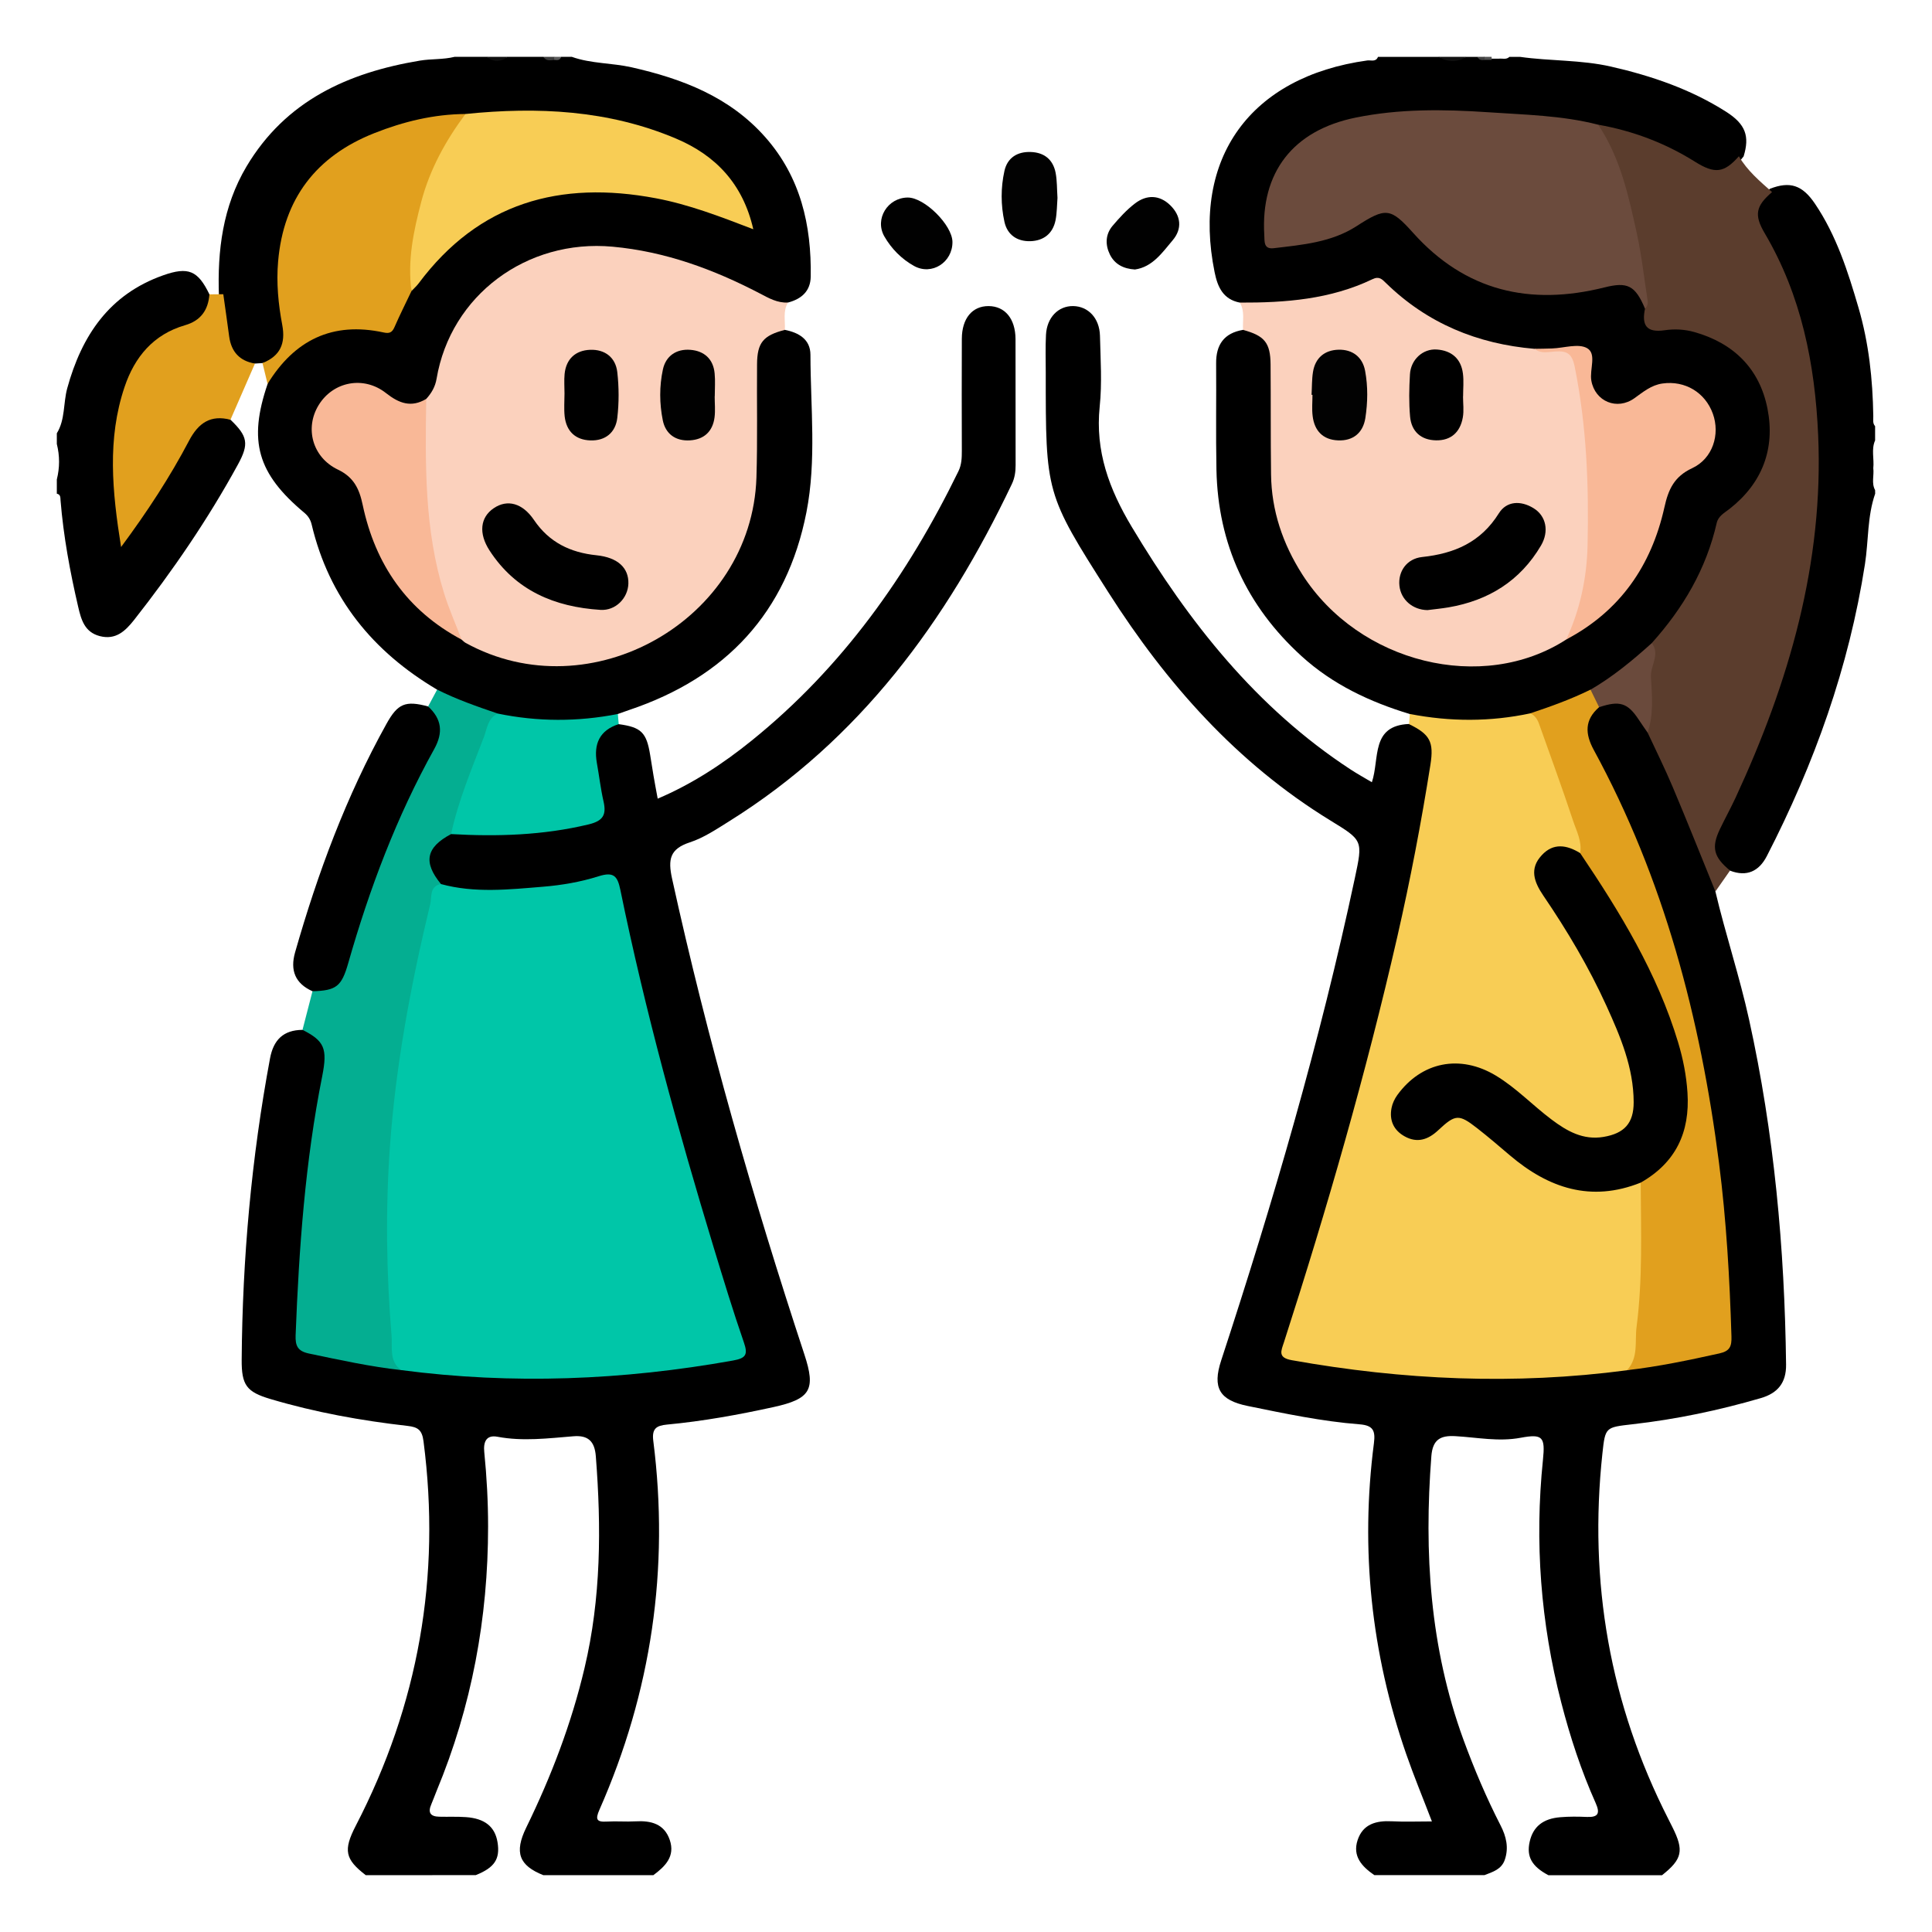 <?xml version="1.0" encoding="utf-8"?>
<!-- Generator: Adobe Illustrator 16.0.2, SVG Export Plug-In . SVG Version: 6.00 Build 0)  -->
<!DOCTYPE svg PUBLIC "-//W3C//DTD SVG 1.1//EN" "http://www.w3.org/Graphics/SVG/1.1/DTD/svg11.dtd">
<svg version="1.1" id="Layer_1" xmlns="http://www.w3.org/2000/svg" xmlns:xlink="http://www.w3.org/1999/xlink" x="0px" y="0px"
	 width="85px" height="85px" viewBox="0 0 85 85" enable-background="new 0 0 85 85" xml:space="preserve">
<g>
	<path d="M75.471,39.223c0.447,1.893,1.064,3.736,1.482,5.639c1.102,5,1.564,10.063,1.627,15.174
		c0.01,0.801-0.367,1.258-1.111,1.475c-1.85,0.539-3.729,0.934-5.643,1.15c-1.191,0.137-1.201,0.121-1.326,1.279
		c-0.609,5.65,0.318,11.025,2.906,16.102c0.059,0.115,0.117,0.23,0.174,0.346c0.516,1.029,0.436,1.406-0.457,2.113
		c-1.666,0-3.332,0-5,0c-0.729-0.385-0.971-0.816-0.824-1.471c0.148-0.662,0.584-1.018,1.348-1.08
		c0.389-0.033,0.779-0.029,1.17-0.012c0.5,0.021,0.586-0.16,0.389-0.604c-0.639-1.428-1.125-2.91-1.516-4.424
		c-0.908-3.512-1.178-7.07-0.807-10.678c0.105-1.014-0.01-1.156-0.977-0.977c-0.973,0.184-1.918-0.016-2.875-0.07
		c-0.656-0.039-1,0.148-1.057,0.879c-0.328,4.246-0.066,8.42,1.406,12.459c0.475,1.297,1.012,2.564,1.643,3.795
		c0.244,0.477,0.365,0.973,0.182,1.504c-0.146,0.426-0.533,0.535-0.895,0.676c-1.613,0-3.229,0-4.844,0
		c-0.543-0.373-0.973-0.828-0.736-1.543c0.234-0.707,0.818-0.861,1.506-0.826c0.563,0.029,1.127,0.006,1.762,0.006
		c-0.396-1.035-0.791-1.986-1.129-2.959c-1.543-4.445-2.025-9.01-1.422-13.68c0.072-0.557-0.037-0.785-0.633-0.832
		c-1.66-0.129-3.291-0.475-4.92-0.807c-1.244-0.254-1.563-0.799-1.166-2.006c2.289-6.984,4.348-14.029,5.881-21.222
		c0.355-1.669,0.355-1.651-1.086-2.536c-4.104-2.518-7.203-6.021-9.76-10.034c-2.771-4.349-2.754-4.36-2.754-9.683
		c0-0.547-0.018-1.094,0.01-1.639c0.037-0.768,0.541-1.281,1.197-1.271c0.66,0.011,1.156,0.528,1.178,1.302
		c0.025,1.04,0.096,2.092-0.012,3.121c-0.203,1.962,0.418,3.632,1.408,5.287c2.516,4.199,5.482,7.963,9.629,10.677
		c0.295,0.193,0.605,0.364,0.938,0.562c0.35-1.047-0.057-2.492,1.635-2.563c0.717-0.094,0.955,0.404,1.123,0.941
		c0.137,0.433,0.037,0.877-0.031,1.316c-0.883,5.563-2.25,11.012-3.783,16.424c-0.777,2.756-1.602,5.496-2.479,8.223
		c-0.234,0.73-0.211,0.768,0.553,0.912c3.986,0.758,8.002,0.908,12.043,0.604c0.701-0.053,1.396-0.143,2.098-0.195
		c1.264-0.172,2.518-0.385,3.758-0.686c0.438-0.105,0.645-0.291,0.639-0.799c-0.066-6.475-1.031-12.801-3.111-18.941
		c-0.768-2.271-1.697-4.477-2.867-6.574c-0.455-0.817-0.379-1.301,0.268-2.045c1.094-0.533,1.582-0.313,2.414,1.075
		c0.938,1.794,1.721,3.656,2.441,5.546C75.246,38.164,75.492,38.658,75.471,39.223z"/>
	<path d="M16.092,82.5c-0.91-0.701-0.998-1.096-0.438-2.178c2.758-5.326,3.752-10.957,2.979-16.91
		c-0.064-0.512-0.26-0.627-0.701-0.678c-2.041-0.232-4.061-0.596-6.031-1.182c-1.059-0.313-1.275-0.615-1.268-1.732
		c0.033-4.457,0.43-8.877,1.248-13.26c0.152-0.811,0.588-1.244,1.426-1.25c0.725-0.027,1.002,0.438,1.105,1.051
		c0.082,0.492-0.021,0.979-0.102,1.467c-0.508,3.098-0.963,6.199-0.959,9.35c0,0.391-0.035,0.777-0.105,1.16
		c-0.111,0.604,0.139,0.926,0.732,1.057c1.215,0.266,2.439,0.477,3.666,0.686c2.557,0.359,5.129,0.379,7.699,0.313
		c2.209-0.057,4.4-0.342,6.582-0.703c0.635-0.104,0.658-0.393,0.482-0.918c-1.666-4.982-3.078-10.039-4.346-15.137
		c-0.338-1.361-0.652-2.729-0.938-4.104c-0.168-0.809-0.23-0.852-1.055-0.66c-1.916,0.443-3.855,0.512-5.811,0.406
		c-0.314-0.018-0.619-0.066-0.895-0.236c-1.023-0.987-0.813-1.985,0.529-2.502c1.441-0.141,2.893,0.037,4.34-0.188
		c2.156-0.334,2.162-0.299,1.859-2.423c-0.051-0.359-0.113-0.727-0.029-1.082c0.143-0.598,0.43-1.057,1.152-0.988
		c0.998,0.135,1.23,0.362,1.391,1.355c0.051,0.308,0.098,0.615,0.15,0.924s0.111,0.613,0.182,1c1.525-0.648,2.875-1.537,4.135-2.555
		c3.982-3.213,6.867-7.278,9.094-11.846c0.145-0.295,0.152-0.596,0.152-0.91c-0.004-1.641-0.008-3.28,0-4.922
		c0.004-0.897,0.459-1.442,1.178-1.438c0.719,0.004,1.178,0.555,1.184,1.447c0.006,1.85-0.002,3.699,0.004,5.547
		c0.002,0.291-0.039,0.568-0.164,0.832c-2.867,6.029-6.691,11.255-12.455,14.851c-0.549,0.343-1.107,0.718-1.713,0.916
		c-0.883,0.29-0.969,0.748-0.781,1.603c1.555,7.084,3.551,14.043,5.82,20.928c0.512,1.551,0.268,1.957-1.355,2.314
		c-1.551,0.34-3.111,0.623-4.691,0.771c-0.469,0.045-0.67,0.178-0.602,0.715c0.715,5.629-0.082,11.043-2.369,16.23
		c-0.189,0.428-0.127,0.549,0.332,0.521c0.416-0.025,0.834,0.014,1.25-0.01c0.682-0.039,1.268,0.104,1.512,0.818
		c0.246,0.723-0.199,1.162-0.721,1.549c-1.615,0-3.229,0-4.844,0c-1.061-0.424-1.287-0.992-0.75-2.092
		c1.1-2.254,1.99-4.58,2.566-7.023c0.729-3.076,0.74-6.186,0.496-9.313c-0.051-0.666-0.344-0.934-0.986-0.881
		c-1.113,0.09-2.223,0.232-3.344,0.021c-0.5-0.094-0.623,0.242-0.578,0.676c0.109,1.088,0.168,2.176,0.168,3.271
		c0,4.029-0.719,7.916-2.268,11.643c-0.08,0.193-0.148,0.391-0.23,0.58c-0.16,0.367-0.041,0.541,0.355,0.547
		c0.391,0.01,0.781-0.01,1.17,0.018c0.828,0.059,1.277,0.42,1.389,1.107c0.119,0.736-0.131,1.115-0.959,1.445
		C19.322,82.5,17.707,82.5,16.092,82.5z"/>
	<path d="M19.232,30.342c-2.828-1.674-4.754-4.029-5.521-7.268c-0.049-0.203-0.145-0.365-0.318-0.511
		c-2.074-1.731-2.477-3.161-1.619-5.673c0.318-1.277,1.787-2.398,3.328-2.544c0.076-0.007,0.158-0.026,0.232-0.009
		c1.441,0.339,2.234-0.356,2.646-1.658c3.996-5.432,9.17-5.161,14.842-2.955c-0.434-1.275-1.111-2.195-2.146-2.87
		c-1.57-1.022-3.346-1.409-5.16-1.61c-1.674-0.185-3.359-0.346-5.041-0.031c-2.254,0.201-4.43,0.627-6.154,2.255
		c-1.576,1.489-2.023,3.383-1.861,5.465c0.043,0.565,0.152,1.132,0.199,1.699c0.064,0.784-0.385,1.292-1.109,1.342
		c-0.109,0.007-0.221,0.015-0.332,0.021c-0.688,0.193-1.016-0.233-1.221-0.77c-0.266-0.704-0.307-1.457-0.365-2.201
		c-0.072-2,0.166-3.936,1.213-5.699c1.725-2.896,4.463-4.131,7.629-4.658c0.504-0.084,1.023-0.041,1.525-0.166
		c0.469,0,0.939,0,1.406,0c0.313,0.128,0.625,0.128,0.938,0c0.521,0,1.043,0,1.564,0c0.127,0.127,0.289,0.064,0.436,0.08
		c0.119-0.006,0.248,0.025,0.346-0.08c0.154,0,0.313,0,0.469,0c0.848,0.303,1.756,0.264,2.625,0.459
		c2.24,0.506,4.32,1.301,5.889,3.078c1.551,1.758,2.033,3.867,1.996,6.138c-0.012,0.634-0.408,0.979-0.994,1.133
		c-0.467,0.271-0.855,0-1.242-0.196c-1.58-0.804-3.211-1.475-4.955-1.83c-1.359-0.277-2.73-0.381-4.082,0.008
		c-2.748,0.793-4.418,2.602-4.984,5.412c-0.076,0.371-0.205,0.697-0.521,0.924c-0.703,0.515-1.338,0.354-1.986-0.149
		c-0.629-0.489-1.346-0.554-2.047-0.155c-0.643,0.365-0.938,0.955-0.895,1.697c0.037,0.653,0.357,1.159,0.939,1.424
		c0.799,0.365,1.115,0.99,1.281,1.813c0.52,2.571,1.979,4.476,4.254,5.763c5.363,2.788,11.613-0.296,12.543-6.242
		c0.27-1.719,0.053-3.477,0.088-5.216c0.008-0.468-0.027-0.948,0.191-1.377c0.26-0.508,0.584-0.95,1.273-0.672
		c0.613,0.121,1.123,0.417,1.125,1.095c0.004,2.311,0.271,4.643-0.176,6.926c-0.865,4.416-3.547,7.272-7.789,8.699
		c-0.17,0.057-0.34,0.119-0.51,0.18c-0.863,0.527-1.842,0.52-2.791,0.51c-0.801-0.006-1.607-0.115-2.391-0.326
		c-0.697-0.193-1.387-0.41-2.049-0.707C19.672,30.762,19.367,30.662,19.232,30.342z"/>
	<path d="M54.545,13.313c-0.732-0.143-0.975-0.683-1.107-1.336c-1.02-5.014,1.568-8.604,6.717-9.317
		c0.162-0.021,0.377,0.08,0.471-0.158c0.885,0,1.771,0,2.656,0c0.416,0.131,0.834,0.131,1.25,0c0.156,0,0.313,0,0.469,0
		c0.102,0.107,0.234,0.072,0.357,0.08c0.098,0,0.193,0,0.291,0s0.193,0,0.293,0c0.156-0.02,0.328,0.055,0.465-0.08
		c0.156,0,0.313,0,0.469,0c1.33,0.189,2.682,0.126,4.006,0.429c1.791,0.41,3.504,0.996,5.059,1.985
		c0.863,0.55,1.043,1.078,0.771,1.965c-0.682,0.865-1.211,1.002-2.139,0.451c-1.354-0.803-2.795-1.363-4.336-1.67
		c-3.145-0.506-6.295-0.801-9.479-0.441c-0.938,0.105-1.846,0.322-2.689,0.76c-1.533,0.795-2.402,2.442-2.23,4.146
		c0.047,0.447,0.24,0.58,0.662,0.525c1.17-0.152,2.309-0.375,3.322-1.041c0.945-0.619,1.49-0.559,2.281,0.25
		c0.785,0.803,1.564,1.592,2.594,2.1c1.896,0.937,3.85,0.988,5.859,0.473c1.063-0.273,1.594,0.03,1.967,1.083
		c-0.045,0.66,0.297,0.819,0.91,0.824c2.064,0.013,3.633,1.082,4.313,2.875c0.691,1.819,0.227,3.748-1.297,5.114
		c-0.469,0.42-0.732,0.897-0.93,1.483c-0.57,1.692-1.363,3.267-2.693,4.513c-0.826,0.86-1.744,1.603-2.789,2.183
		c-0.895,0.487-1.846,0.821-2.824,1.086c-1.434,0.328-2.873,0.472-4.33,0.164c-0.307-0.065-0.613-0.121-0.855-0.343
		c-1.758-0.533-3.395-1.299-4.764-2.547c-2.414-2.197-3.678-4.932-3.746-8.195c-0.031-1.563-0.002-3.124-0.014-4.686
		c-0.008-0.824,0.35-1.334,1.182-1.474c0.523-0.267,0.836,0.054,1.107,0.423c0.287,0.393,0.357,0.854,0.357,1.333
		c0.002,1.353,0.057,2.707-0.01,4.056c-0.295,6.043,6.383,10.996,12.658,7.685c2.244-1.25,3.623-3.165,4.201-5.638
		c0.201-0.864,0.516-1.516,1.342-1.959c0.912-0.49,1.146-1.598,0.648-2.432c-0.529-0.88-1.594-1.138-2.516-0.607
		c-0.158,0.091-0.301,0.209-0.453,0.306c-1.014,0.64-2.086,0.112-2.211-1.085c-0.115-1.078-0.115-1.078-1.178-1.077
		c-0.391,0.001-0.779,0-1.17,0.011c-2.373-0.138-4.457-0.996-6.242-2.551c-0.432-0.377-0.807-0.455-1.336-0.254
		c-1.424,0.542-2.902,0.813-4.434,0.773C55.137,13.486,54.828,13.471,54.545,13.313z"/>
	<path d="M82.5,21.719c-0.35,1.003-0.289,2.066-0.449,3.098c-0.705,4.533-2.227,8.786-4.318,12.848
		c-0.344,0.668-0.883,0.925-1.619,0.64c-0.779-0.248-1.049-0.903-0.68-1.79c0.408-0.984,0.949-1.907,1.361-2.893
		c1.523-3.646,2.66-7.401,2.945-11.354c0.262-3.646-0.141-7.222-1.6-10.624c-0.195-0.457-0.467-0.871-0.697-1.307
		c-0.471-0.891-0.365-1.366,0.426-2.031c0.881-0.342,1.424-0.167,1.98,0.654c0.945,1.397,1.451,2.982,1.918,4.58
		c0.455,1.556,0.625,3.15,0.65,4.766c0.004,0.15-0.039,0.313,0.08,0.445c0,0.207,0,0.416,0,0.625
		c-0.176,0.396-0.035,0.816-0.08,1.222c0.041,0.321-0.09,0.655,0.08,0.966C82.5,21.615,82.5,21.668,82.5,21.719z"/>
	<path d="M2.5,19.063c0.373-0.605,0.279-1.32,0.457-1.977c0.637-2.321,1.85-4.135,4.221-4.973c1.107-0.391,1.529-0.211,2.035,0.836
		c0.158,0.64-0.031,1.164-0.717,1.397c-2.645,0.903-3.166,3.051-3.287,5.449c-0.064,1.271,0.045,2.534,0.225,3.801
		c0.984-1.479,1.973-2.965,2.854-4.521c0.475-0.838,1.055-1.013,1.852-0.609c0.764,0.729,0.82,1.066,0.332,1.963
		c-1.322,2.418-2.873,4.684-4.574,6.848c-0.391,0.493-0.809,0.889-1.508,0.709c-0.666-0.173-0.818-0.717-0.951-1.291
		C3.08,25.152,2.793,23.6,2.664,22.02c-0.01-0.124,0.01-0.265-0.164-0.3c0-0.208,0-0.417,0-0.625c0.131-0.521,0.131-1.042,0-1.563
		C2.5,19.375,2.5,19.219,2.5,19.063z"/>
	<path fill="#111111" d="M64.529,2.5c-0.416,0.242-0.832,0.242-1.25,0C63.697,2.5,64.113,2.5,64.529,2.5z"/>
	<path fill="#0F0F0F" d="M22.342,2.5c-0.313,0.234-0.625,0.244-0.938,0C21.717,2.5,22.031,2.5,22.342,2.5z"/>
	<path fill="#3B3B3B" d="M24.385,2.635c-0.178,0.02-0.361,0.059-0.479-0.135c0.156,0,0.313,0,0.469,0
		c0.047,0.027,0.064,0.056,0.053,0.086C24.414,2.619,24.398,2.635,24.385,2.635z"/>
	<path fill="#515151" d="M65.625,2.5c0,0.045,0.002,0.089,0.004,0.133c-0.104,0.001-0.207,0.001-0.311,0.002
		c-0.057-0.027-0.074-0.057-0.059-0.087C65.277,2.516,65.293,2.5,65.313,2.5C65.416,2.5,65.521,2.5,65.625,2.5z"/>
	<path fill="#404040" d="M65.313,2.5c0,0.046,0.002,0.091,0.006,0.135C65.184,2.656,65.064,2.642,65,2.5
		C65.104,2.5,65.207,2.5,65.313,2.5z"/>
	<path fill="#5B5B5B" d="M24.385,2.635c-0.006-0.044-0.01-0.089-0.01-0.135c0.104,0,0.207,0,0.313,0
		C24.641,2.666,24.512,2.648,24.385,2.635z"/>
	<path fill="#F8CD55" d="M62.027,31.412c1.771,0.344,3.543,0.349,5.311-0.03c0.361-0.024,0.496,0.243,0.6,0.506
		c0.635,1.608,1.26,3.224,1.693,4.901c0.061,0.229,0.096,0.457-0.035,0.676c-0.184,0.175-0.393,0.088-0.588,0.043
		c-0.457-0.105-0.84,0.016-1.104,0.391c-0.293,0.418-0.191,0.844,0.074,1.24c0.734,1.105,1.428,2.238,2.072,3.398
		c0.828,1.484,1.518,3.023,1.887,4.691c0.051,0.229,0.105,0.457,0.125,0.691c0.154,1.885-1.268,2.873-2.992,2.059
		c-0.734-0.348-1.354-0.873-1.961-1.404c-0.668-0.582-1.334-1.168-2.211-1.43c-1.158-0.344-2.416,0.063-3.133,1.02
		c-0.381,0.508-0.396,1.055-0.043,1.428c0.396,0.418,0.889,0.406,1.461-0.031c0.873-0.668,1.168-0.66,2.051,0.02
		c1.006,0.775,1.895,1.709,3.094,2.229c1.016,0.439,2.037,0.582,3.113,0.236c0.301-0.096,0.66-0.289,0.891,0.148
		c0.18,1.598,0.135,3.201,0.033,4.797c-0.053,0.848-0.102,1.701-0.25,2.543c-0.063,0.348-0.123,0.666-0.535,0.752
		c-4.939,0.654-9.852,0.432-14.746-0.443c-0.633-0.113-0.469-0.408-0.342-0.801c1.895-5.877,3.605-11.807,4.984-17.83
		c0.572-2.506,1.055-5.03,1.457-7.569c0.158-1.006-0.02-1.336-0.941-1.784C62.004,31.709,62.016,31.561,62.027,31.412z"/>
	<path fill="#FBD1BD" d="M18.752,17.551c0.232-0.254,0.396-0.535,0.455-0.885c0.619-3.672,3.965-6.159,7.742-5.813
		c2.318,0.212,4.441,0.994,6.482,2.058c0.391,0.205,0.775,0.427,1.24,0.398c-0.236,0.379-0.115,0.801-0.141,1.204
		c-0.951,0.245-1.215,0.56-1.223,1.507c-0.014,1.664,0.025,3.329-0.027,4.991c-0.203,6.271-7.305,10.298-12.797,7.272
		c-0.064-0.035-0.117-0.096-0.176-0.144c-0.494-0.429-0.701-1.024-0.891-1.614c-0.867-2.713-0.979-5.508-0.889-8.324
		C18.535,17.961,18.596,17.74,18.752,17.551z"/>
	<path fill="#FBD1BD" d="M54.545,13.313c2.008,0.009,3.99-0.143,5.838-1.03c0.295-0.143,0.424,0.004,0.592,0.168
		c1.818,1.775,4.023,2.681,6.535,2.896c0.385,0.099,0.777,0.063,1.16,0.037c0.479-0.032,0.725,0.146,0.813,0.614
		c0.639,3.463,0.926,6.937,0.264,10.431c-0.121,0.636-0.27,1.278-0.836,1.705c-3.684,2.386-9.121,1.045-11.619-2.866
		c-0.855-1.341-1.352-2.8-1.371-4.398c-0.021-1.611-0.008-3.224-0.021-4.834c-0.008-0.957-0.264-1.265-1.211-1.522
		C54.66,14.109,54.781,13.691,54.545,13.313z"/>
	<path fill="#00C6A8" d="M21.896,31.393c1.76,0.365,3.521,0.366,5.287,0.02c0.012,0.148,0.023,0.297,0.037,0.445
		c-0.844,0.274-1.107,0.873-0.961,1.707c0.102,0.563,0.166,1.135,0.293,1.69c0.135,0.589-0.012,0.86-0.654,1.015
		c-2,0.48-4.018,0.542-6.051,0.426c-0.217-0.23-0.119-0.488-0.041-0.73c0.428-1.361,0.904-2.705,1.453-4.021
		C21.371,31.668,21.475,31.332,21.896,31.393z"/>
	<path fill="#020202" d="M46.525,8.707c-0.025,0.318-0.021,0.66-0.086,0.986c-0.119,0.582-0.521,0.899-1.102,0.918
		c-0.58,0.018-1.02-0.274-1.146-0.853c-0.162-0.738-0.164-1.5,0-2.238c0.129-0.579,0.564-0.853,1.156-0.833
		c0.596,0.02,0.982,0.333,1.096,0.915C46.51,7.955,46.5,8.324,46.525,8.707z"/>
	<path fill="#010101" d="M39.941,8.691c0.736,0,1.953,1.209,1.963,1.95c0.01,0.896-0.904,1.493-1.686,1.062
		c-0.549-0.303-1-0.76-1.311-1.303C38.469,9.631,39.059,8.693,39.941,8.691z"/>
	<path fill="#010101" d="M49.934,11.857c-0.512-0.031-0.898-0.236-1.107-0.666c-0.205-0.423-0.195-0.877,0.117-1.25
		c0.301-0.355,0.621-0.707,0.988-0.988c0.514-0.395,1.08-0.385,1.555,0.078c0.473,0.463,0.535,1.035,0.105,1.541
		C51.131,11.119,50.703,11.746,49.934,11.857z"/>
	<path fill="#04AE91" d="M21.896,31.393c-0.441,0.207-0.465,0.668-0.609,1.042c-0.537,1.401-1.123,2.786-1.441,4.261
		c-1.104,0.584-1.236,1.238-0.445,2.199c-0.854,3.275-1.535,6.582-1.873,9.957c-0.375,3.74-0.443,7.471,0.139,11.197
		c0.012,0.078,0,0.154-0.012,0.23c-1.371-0.152-2.713-0.447-4.061-0.729c-0.502-0.105-0.605-0.344-0.588-0.807
		c0.148-3.824,0.42-7.635,1.17-11.395c0.242-1.221,0.094-1.551-0.867-2.039c0.146-0.566,0.293-1.133,0.439-1.699
		c1.094-0.283,1.355-1.158,1.635-2.117c0.793-2.721,1.795-5.371,3.139-7.875c0.441-0.824,0.82-1.617,0.314-2.539
		c0.131-0.248,0.266-0.494,0.396-0.739C20.088,30.771,20.99,31.084,21.896,31.393z"/>
	<path fill="#E1A01E" d="M18.104,12.805c-0.252,0.529-0.516,1.055-0.75,1.591c-0.104,0.237-0.227,0.287-0.477,0.231
		c-2.25-0.489-3.924,0.336-5.105,2.263c-0.074-0.306-0.148-0.61-0.223-0.917c0.777-0.309,1.023-0.855,0.869-1.677
		c-0.174-0.919-0.264-1.853-0.182-2.794c0.238-2.76,1.674-4.631,4.229-5.643c1.285-0.51,2.619-0.834,4.014-0.844
		c0.092,0.287-0.072,0.499-0.221,0.708c-1.213,1.711-1.826,3.626-1.938,5.71C18.295,11.898,18.117,12.339,18.104,12.805z"/>
	<path fill="#E1A01E" d="M10.139,18.467c-0.875-0.229-1.41,0.143-1.818,0.915c-0.842,1.603-1.832,3.116-2.994,4.685
		c-0.393-2.451-0.615-4.759,0.152-7.039c0.443-1.322,1.27-2.316,2.662-2.72c0.693-0.2,1.02-0.666,1.072-1.358
		c0.205-0.002,0.408-0.004,0.611-0.006c0.086,0.617,0.176,1.234,0.258,1.854c0.09,0.675,0.457,1.084,1.135,1.197
		C10.857,16.818,10.498,17.643,10.139,18.467z"/>
	<path d="M18.834,31.08c0.602,0.553,0.674,1.146,0.27,1.875c-1.656,2.979-2.85,6.146-3.783,9.418
		c-0.295,1.035-0.529,1.207-1.572,1.238c-0.764-0.342-0.992-0.92-0.766-1.713c0.996-3.488,2.252-6.871,4.02-10.051
		C17.5,30.949,17.836,30.813,18.834,31.08z"/>
	<path fill="#5B3D2D" d="M76.504,6.875c0.369,0.635,0.922,1.098,1.459,1.576c-0.715,0.612-0.801,1.002-0.32,1.816
		c1.613,2.737,2.209,5.751,2.348,8.867c0.25,5.641-1.285,10.891-3.627,15.949c-0.219,0.472-0.471,0.928-0.695,1.396
		c-0.385,0.807-0.277,1.227,0.445,1.822c-0.213,0.307-0.428,0.613-0.643,0.92c-0.623-1.531-1.234-3.068-1.877-4.592
		c-0.342-0.811-0.734-1.6-1.105-2.396c-0.107-1.322-0.168-2.643,0.184-3.943c1.377-1.53,2.393-3.256,2.855-5.281
		c0.07-0.305,0.332-0.439,0.559-0.616c1.449-1.132,2.023-2.653,1.674-4.419c-0.346-1.745-1.475-2.871-3.209-3.363
		c-0.436-0.125-0.885-0.145-1.313-0.082c-0.818,0.121-1.016-0.236-0.865-0.953c-0.449-2.521-0.748-5.082-1.881-7.432
		c-0.1-0.207-0.254-0.402-0.178-0.658c1.52,0.269,2.938,0.803,4.248,1.623C75.449,7.666,75.852,7.611,76.504,6.875z"/>
	<path fill="#E1A01E" d="M71.58,60.283c0.516-0.545,0.34-1.268,0.422-1.9c0.273-2.105,0.193-4.23,0.182-6.352
		c-0.051-0.191,0.078-0.297,0.207-0.379c1.646-1.078,1.83-2.689,1.539-4.418c-0.422-2.504-1.57-4.721-2.84-6.881
		c-0.447-0.766-0.965-1.482-1.43-2.234c-0.109-0.178-0.211-0.363-0.139-0.586c0.086-0.518-0.162-0.971-0.314-1.429
		c-0.471-1.425-0.99-2.834-1.492-4.249c-0.068-0.199-0.182-0.373-0.379-0.474c0.898-0.3,1.789-0.62,2.641-1.04
		c0.371,0.138,0.51,0.391,0.375,0.773c-0.639,0.558-0.621,1.164-0.232,1.881c3.09,5.675,4.693,11.805,5.51,18.172
		c0.324,2.533,0.469,5.078,0.547,7.629c0.014,0.443-0.072,0.648-0.535,0.75C74.295,59.844,72.949,60.127,71.58,60.283z"/>
	<path fill="#6A4A3C" d="M70.354,31.115c-0.125-0.258-0.25-0.515-0.377-0.772c0.984-0.571,1.854-1.291,2.695-2.05
		c0.381,0.5-0.064,0.984-0.037,1.486c0.047,0.816,0.125,1.651-0.146,2.455c-0.129-0.188-0.262-0.375-0.387-0.566
		C71.613,30.923,71.26,30.81,70.354,31.115z"/>
	<path fill="#00C6A8" d="M17.652,60.279c-0.543-0.379-0.383-1.02-0.424-1.5c-0.229-2.766-0.271-5.533-0.074-8.314
		c0.256-3.627,0.928-7.172,1.775-10.691c0.074-0.305-0.043-0.783,0.471-0.879c1.486,0.406,2.996,0.24,4.492,0.117
		c0.822-0.066,1.658-0.211,2.445-0.46c0.67-0.213,0.832-0.002,0.957,0.603c1.09,5.322,2.533,10.553,4.111,15.748
		c0.424,1.391,0.846,2.783,1.322,4.156c0.188,0.541,0.09,0.697-0.479,0.799C27.404,60.725,22.541,60.922,17.652,60.279z"/>
	<path fill="#F8CD55" d="M18.104,12.805c-0.184-1.348,0.092-2.646,0.432-3.936c0.375-1.418,1.07-2.682,1.943-3.854
		c3.168-0.324,6.293-0.176,9.268,1.084c1.732,0.734,2.938,1.982,3.395,3.987c-1.465-0.562-2.832-1.089-4.285-1.363
		c-4.217-0.795-7.785,0.188-10.438,3.744C18.326,12.591,18.207,12.693,18.104,12.805z"/>
	<path fill="#F9B897" d="M18.752,17.551c-0.045,2.88-0.082,5.761,0.787,8.555c0.215,0.691,0.51,1.355,0.77,2.034
		c-2.4-1.276-3.797-3.306-4.352-5.924c-0.148-0.709-0.391-1.222-1.092-1.556c-1.121-0.537-1.465-1.822-0.848-2.834
		c0.633-1.039,1.982-1.311,2.969-0.529C17.559,17.748,18.092,17.945,18.752,17.551z"/>
	<path fill="#6B4B3D" d="M70.313,5.486c0.971,1.448,1.336,3.116,1.699,4.776c0.215,0.976,0.322,1.976,0.477,2.964
		c0.021,0.135-0.01,0.256-0.117,0.35c-0.432-1.024-0.771-1.184-1.785-0.93c-3.268,0.818-6.119,0.167-8.422-2.408
		c-0.99-1.105-1.203-1.113-2.48-0.289c-1.107,0.715-2.389,0.822-3.648,0.971c-0.447,0.052-0.398-0.295-0.414-0.578
		c-0.164-2.753,1.258-4.604,4.016-5.167c1.922-0.392,3.863-0.37,5.814-0.238C67.08,5.049,68.717,5.076,70.313,5.486z"/>
	<path fill="#F9B897" d="M68.91,28.133c0.605-1.311,0.902-2.688,0.936-4.129c0.061-2.645-0.039-5.271-0.568-7.879
		c-0.121-0.594-0.357-0.694-0.867-0.661c-0.297,0.021-0.625,0.106-0.9-0.118c0.262-0.004,0.521-0.005,0.779-0.016
		c0.521-0.019,1.148-0.231,1.533-0.014c0.438,0.246,0.104,0.938,0.189,1.428c0.16,0.918,1.131,1.328,1.902,0.771
		c0.383-0.275,0.738-0.574,1.227-0.643c0.99-0.139,1.879,0.392,2.217,1.328c0.33,0.914-0.008,1.979-0.91,2.398
		c-0.789,0.367-1.047,0.93-1.223,1.73C72.654,24.888,71.273,26.888,68.91,28.133z"/>
	<path d="M69.521,37.533c1.758,2.609,3.393,5.283,4.309,8.326c0.217,0.721,0.363,1.455,0.412,2.213
		c0.115,1.746-0.518,3.084-2.059,3.959c-2.189,0.875-4.061,0.242-5.762-1.207c-0.475-0.404-0.949-0.811-1.439-1.193
		c-0.799-0.623-0.951-0.611-1.703,0.092c-0.443,0.416-0.924,0.584-1.484,0.27c-0.484-0.271-0.678-0.707-0.572-1.25
		c0.037-0.195,0.133-0.396,0.25-0.561c1.068-1.473,2.768-1.807,4.34-0.859c0.895,0.539,1.615,1.305,2.447,1.93
		c0.678,0.51,1.387,0.918,2.291,0.766c0.912-0.154,1.326-0.6,1.324-1.527c-0.004-1.521-0.582-2.887-1.197-4.238
		c-0.775-1.705-1.73-3.313-2.783-4.859c-0.402-0.594-0.615-1.177-0.068-1.765C68.338,37.07,68.934,37.172,69.521,37.533z"/>
	<path d="M27.646,25.678c-0.02,0.639-0.561,1.197-1.23,1.154c-2.016-0.129-3.736-0.848-4.881-2.617
		c-0.484-0.748-0.41-1.452,0.186-1.855c0.6-0.408,1.268-0.229,1.775,0.521c0.664,0.979,1.594,1.429,2.746,1.548
		C27.188,24.527,27.666,24.99,27.646,25.678z"/>
	<path d="M24.836,17.31c0-0.284-0.023-0.571,0.004-0.854c0.066-0.668,0.484-1.041,1.123-1.066c0.645-0.025,1.121,0.332,1.195,0.982
		c0.076,0.664,0.078,1.352,0,2.015c-0.074,0.638-0.52,1.013-1.186,0.989c-0.656-0.023-1.053-0.4-1.129-1.057
		C24.807,17.986,24.836,17.646,24.836,17.31z"/>
	<path fill="#010101" d="M31.443,17.432c0,0.311,0.033,0.624-0.006,0.93c-0.08,0.623-0.465,0.975-1.084,1.012
		c-0.625,0.039-1.072-0.279-1.193-0.883c-0.148-0.734-0.154-1.498,0.004-2.232c0.129-0.607,0.602-0.916,1.209-0.868
		c0.604,0.047,1.008,0.399,1.068,1.034c0.033,0.333,0.006,0.672,0.006,1.008C31.447,17.432,31.445,17.432,31.443,17.432z"/>
	<path d="M62.803,26.842c-0.652-0.01-1.17-0.459-1.234-1.072c-0.066-0.621,0.316-1.189,0.996-1.263
		c1.42-0.151,2.58-0.646,3.377-1.921c0.344-0.551,0.967-0.571,1.525-0.229c0.557,0.338,0.697,1.02,0.33,1.645
		c-0.916,1.556-2.309,2.418-4.066,2.719C63.422,26.773,63.111,26.803,62.803,26.842z"/>
	<path fill="#020202" d="M57.703,17.371c0.02-0.334,0.01-0.676,0.063-1.006c0.1-0.625,0.518-0.963,1.123-0.979
		c0.609-0.016,1.055,0.314,1.17,0.928c0.129,0.688,0.117,1.396,0.01,2.086c-0.104,0.643-0.537,1.004-1.201,0.975
		c-0.666-0.027-1.039-0.424-1.117-1.071c-0.039-0.306-0.008-0.62-0.008-0.931C57.73,17.371,57.717,17.371,57.703,17.371z"/>
	<path d="M64.367,17.439c0,0.311,0.045,0.629-0.01,0.93c-0.113,0.64-0.516,1.018-1.18,1.004c-0.658-0.012-1.078-0.389-1.139-1.041
		c-0.055-0.616-0.043-1.243-0.006-1.862c0.037-0.649,0.568-1.136,1.182-1.093c0.641,0.046,1.064,0.396,1.148,1.054
		c0.043,0.331,0.008,0.672,0.008,1.009C64.371,17.439,64.369,17.439,64.367,17.439z"/>
</g>
</svg>
